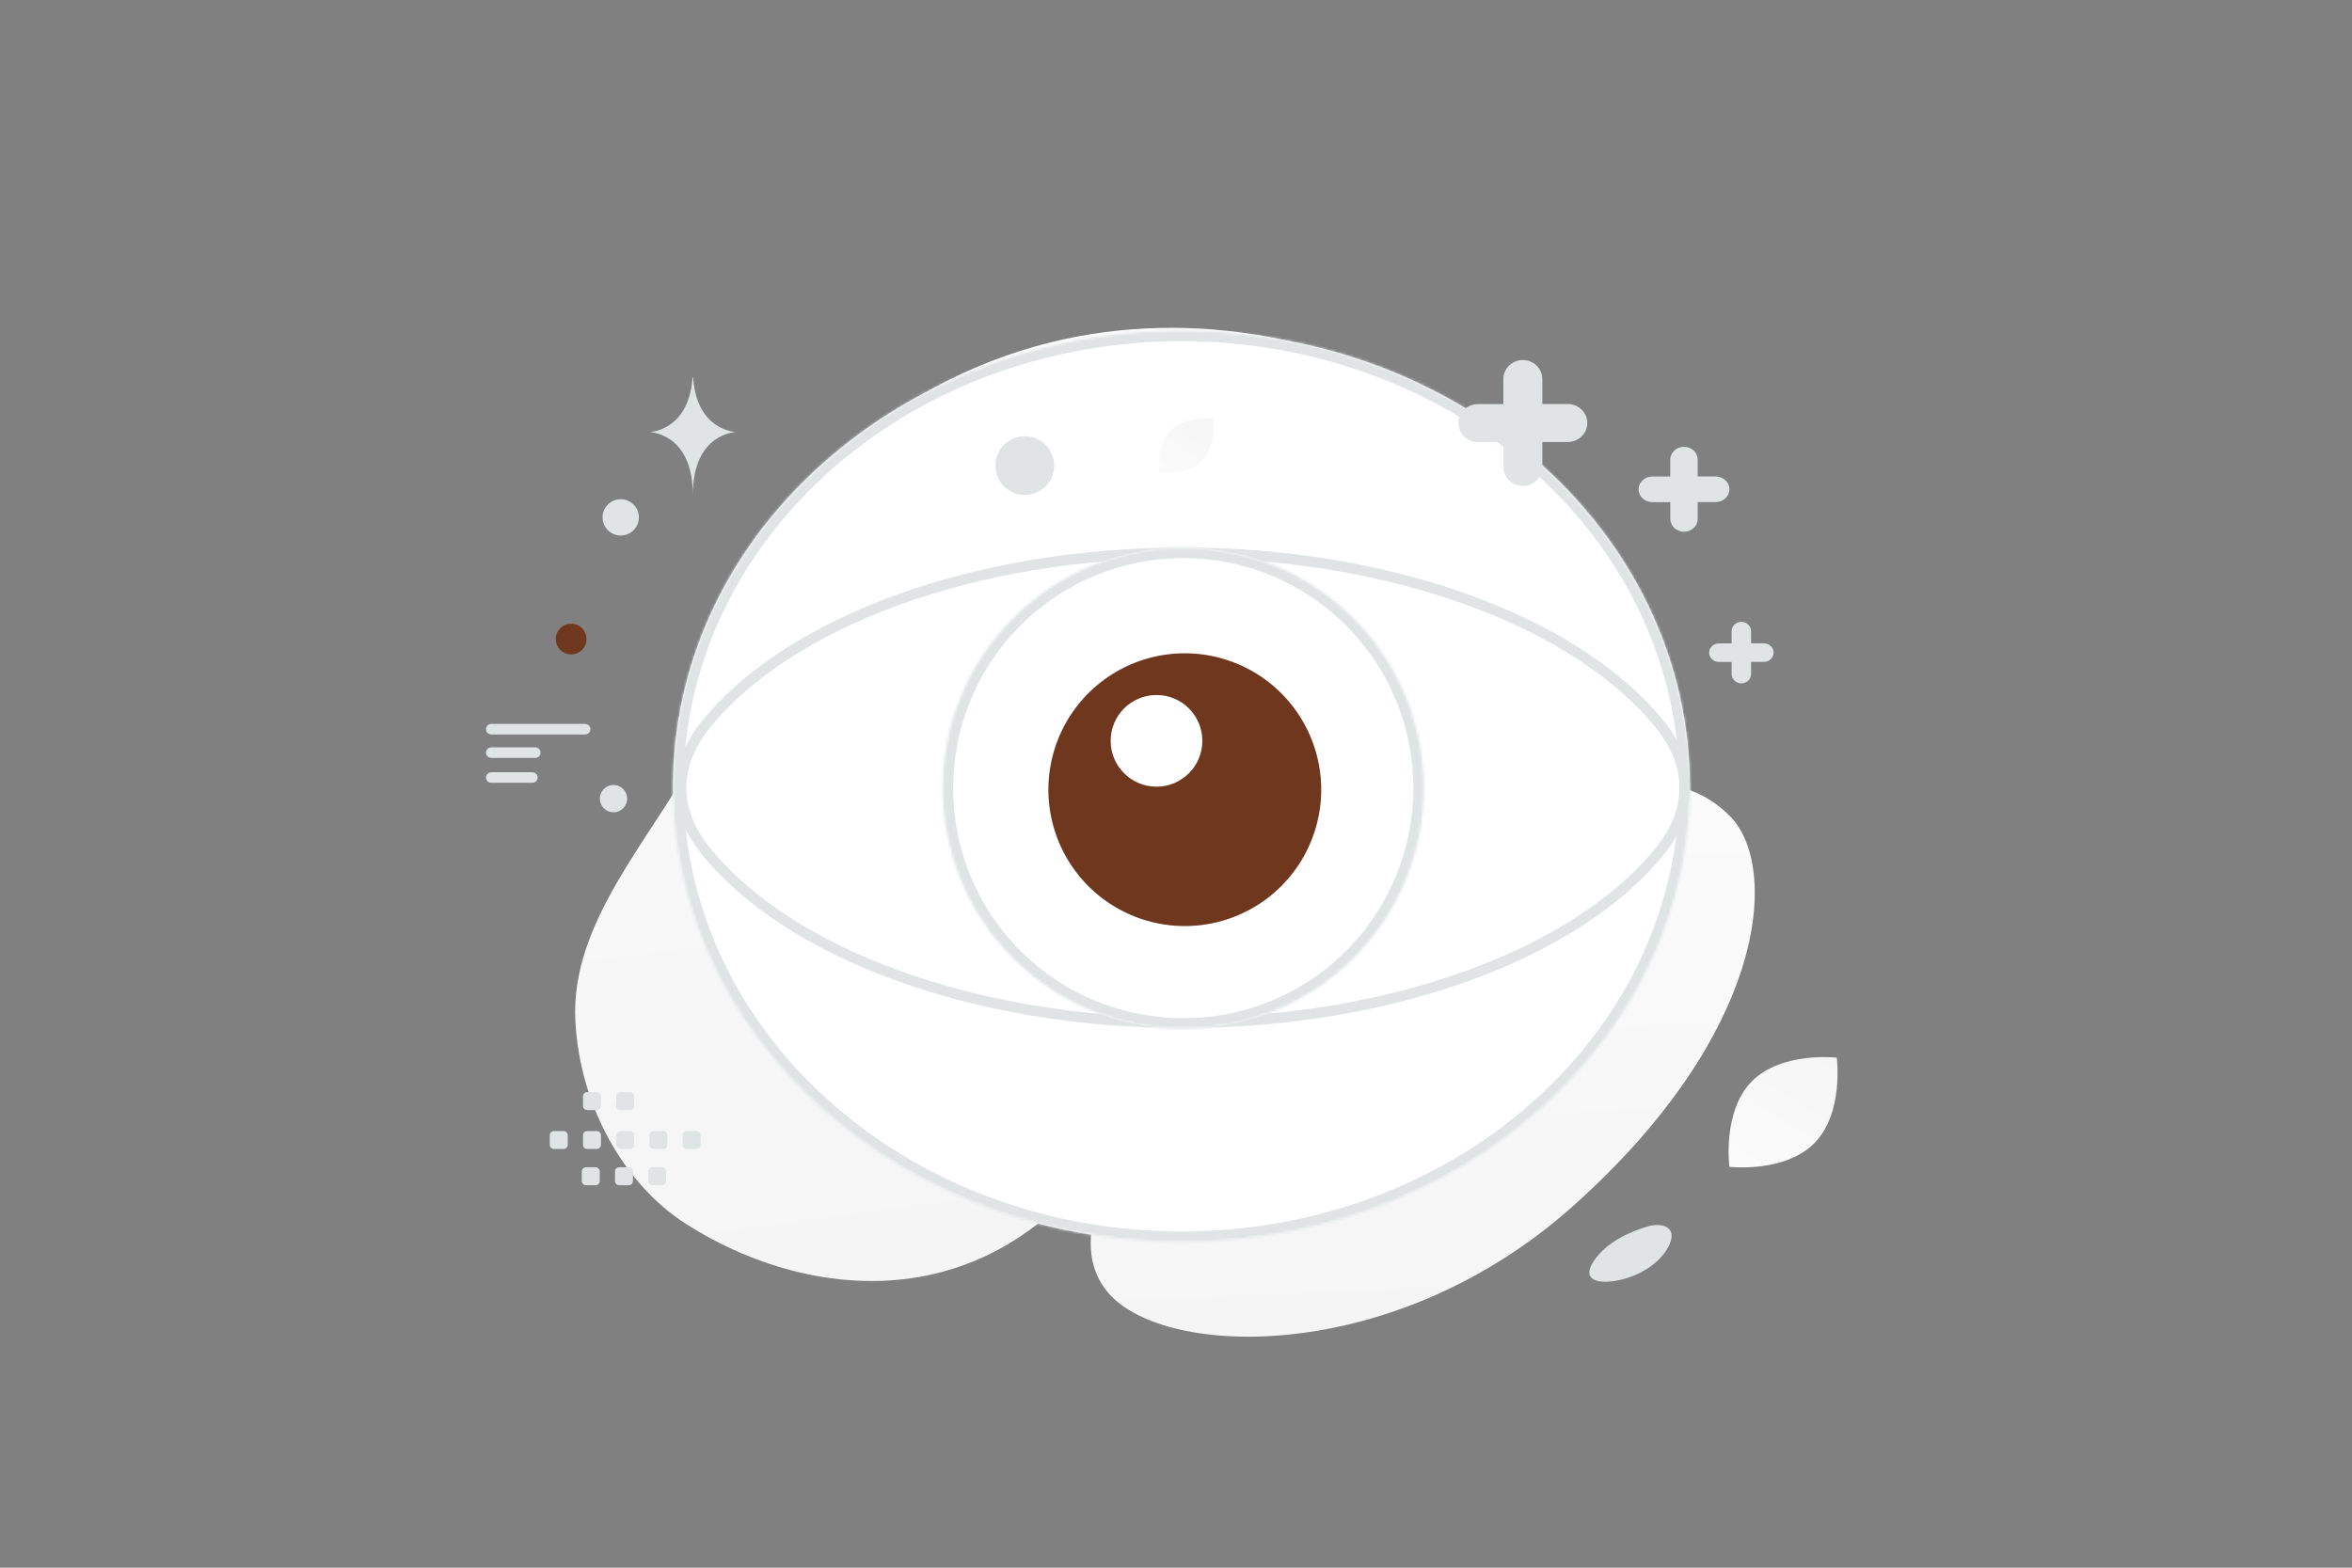 <svg width="900" height="600" viewBox="0 0 900 600" fill="none" xmlns="http://www.w3.org/2000/svg"><rect x="0" y="0" width="900" height="600" fill="#808080" stroke="none"/><path fill="transparent" d="M0 0h900v600H0z"/><path d="M596.686 201.361c-16.103-52.558-155.282-120.393-265.239-36.065-51.139 39.221-35.266 67.369-64.71 122.937-17.551 33.119-48.64 64.698-46.563 102.722 1.786 32.822 18.96 62.507 42.193 77.391 52.25 33.474 135.034 39.156 178.313-59.649 43.278-98.806 197.521-71.78 156.006-207.336z" fill="url(#a)"/><path d="M662.122 312.523c-19.073-19.57-48.178-15.162-92.276 1.344-33.162 12.419-63.526 23.29-92.601 50.977-20.353 19.37-34.511 41.992-43.708 62.744-9.967 22.482-25.14 49.157-9.316 67.379 21.744 25.03 109.376 27.537 177.536-33.225 74.87-66.759 79.017-130.096 60.365-149.219z" fill="url(#b)"/><mask id="c" fill="#fff"><path fill-rule="evenodd" clip-rule="evenodd" d="M589.651 177.646c75.979 68.096 75.979 178.501 0 246.597-75.979 68.097-199.164 68.097-275.143 0-75.979-68.096-75.979-178.501 0-246.597 75.979-68.097 199.164-68.097 275.143 0z"/></mask><path fill-rule="evenodd" clip-rule="evenodd" d="M589.651 177.646c75.979 68.096 75.979 178.501 0 246.597-75.979 68.097-199.164 68.097-275.143 0-75.979-68.096-75.979-178.501 0-246.597 75.979-68.097 199.164-68.097 275.143 0z" fill="#fff"/><path d="M586.981 180.624c74.205 66.507 74.205 174.134 0 240.641l5.34 5.957c77.752-69.686 77.752-182.869 0-252.555l-5.34 5.957zm0 240.641c-74.459 66.734-195.344 66.734-269.803 0l-5.34 5.957c77.498 69.458 202.985 69.458 280.483 0l-5.34-5.957zm-269.803 0c-74.205-66.507-74.205-174.134 0-240.641l-5.34-5.957c-77.752 69.686-77.752 182.869 0 252.555l5.34-5.957zm0-240.641c74.459-66.734 195.344-66.734 269.803 0l5.34-5.957c-77.498-69.458-202.985-69.458-280.483 0l5.34 5.957z" fill="#E1E4E5" mask="url(#c)"/><path d="M260.645 301.505c0-8.127 3.071-16.262 9.173-23.864 32.112-40.003 103.545-66.087 182.822-66.087s150.71 26.084 182.821 66.087c6.103 7.602 9.174 15.737 9.174 23.864s-3.071 16.262-9.174 23.864c-32.111 40.004-103.544 66.087-182.821 66.087s-150.71-26.083-182.822-66.087c-6.102-7.602-9.173-15.737-9.173-23.864z" fill="#fff" stroke="#E1E4E5" stroke-width="4"/><mask id="d" fill="#fff"><path fill-rule="evenodd" clip-rule="evenodd" d="M517.884 236.573c35.921 35.912 35.921 94.21 0 130.183-35.92 35.911-94.233 35.911-130.215 0-35.92-35.912-35.92-94.21 0-130.183 35.982-35.972 94.264-35.972 130.215 0z"/></mask><path fill-rule="evenodd" clip-rule="evenodd" d="M517.884 236.573c35.921 35.912 35.921 94.21 0 130.183-35.92 35.911-94.233 35.911-130.215 0-35.92-35.912-35.92-94.21 0-130.183 35.982-35.972 94.264-35.972 130.215 0z" fill="#fff"/><path d="m517.884 366.756 2.828 2.829.003-.003-2.831-2.826zm-130.215 0-2.828 2.829.003.002 2.825-2.831zm0-130.183-2.828-2.828-.002.002 2.83 2.826zm127.387 2.829c34.357 34.348 34.36 90.115-.002 124.527l5.661 5.653c37.478-37.533 37.482-98.363-.003-135.837l-5.656 5.657zm0 124.525c-34.357 34.348-90.14 34.352-124.561-.002l-5.651 5.662c37.541 37.468 98.385 37.472 135.868-.002l-5.656-5.658zm-124.559 0c-34.356-34.348-34.36-90.115.003-124.527l-5.661-5.653c-37.479 37.533-37.482 98.363.002 135.838l5.656-5.658zm0-124.525c34.421-34.412 90.17-34.41 124.558-.001l5.659-5.655c-37.514-37.537-98.33-37.535-135.873-.001l5.656 5.657z" fill="#E1E4E5" mask="url(#d)"/><path fill-rule="evenodd" clip-rule="evenodd" d="M505.565 302.235a52.197 52.197 0 0 1-15.287 36.909 52.198 52.198 0 0 1-89.104-36.909 52.195 52.195 0 1 1 104.391 0z" fill="#6f381e"/><circle cx="442.539" cy="283.539" r="17.539" fill="#fff"/><path fill-rule="evenodd" clip-rule="evenodd" d="M266.483 432.885h-3.665a1.6 1.6 0 0 0-1.599 1.6v3.665c0 .886.721 1.6 1.599 1.6h3.665c.879 0 1.6-.721 1.6-1.6v-3.665a1.596 1.596 0 0 0-1.6-1.6zm-12.708 0h-3.665c-.878 0-1.599.721-1.599 1.6v3.665c0 .886.721 1.6 1.599 1.6h3.665c.879 0 1.6-.721 1.6-1.6v-3.665c0-.879-.721-1.6-1.6-1.6zm-12.713 0h-3.665c-.879 0-1.6.721-1.6 1.6v3.665c0 .886.721 1.6 1.6 1.6h3.665c.878 0 1.599-.721 1.599-1.6v-3.665a1.596 1.596 0 0 0-1.599-1.6zm-12.708 0h-3.665c-.879 0-1.6.721-1.6 1.6v3.665c0 .886.721 1.6 1.6 1.6h3.665c.886 0 1.607-.721 1.607-1.6v-3.665a1.617 1.617 0 0 0-1.607-1.6zm-12.707 0h-3.665c-.887 0-1.607.721-1.607 1.6v3.665c0 .886.721 1.6 1.607 1.6h3.665c.878 0 1.599-.721 1.599-1.6v-3.665c0-.879-.721-1.6-1.599-1.6zm37.665 13.857h-3.665c-.879 0-1.6.721-1.6 1.6v3.672c0 .879.721 1.6 1.6 1.6h3.665c.886 0 1.6-.721 1.6-1.6v-3.665a1.599 1.599 0 0 0-1.6-1.607zm-12.709 0h-3.665c-.879 0-1.6.721-1.6 1.6v3.672c0 .879.721 1.6 1.6 1.6h3.665c.879 0 1.6-.721 1.6-1.6v-3.665a1.599 1.599 0 0 0-1.6-1.607zm-12.708 0h-3.665c-.886 0-1.607.721-1.607 1.6v3.672c0 .879.721 1.6 1.607 1.6h3.665c.879 0 1.6-.721 1.6-1.6v-3.665c0-.886-.721-1.607-1.6-1.607zM241.062 418h-3.665c-.879 0-1.6.721-1.6 1.6v3.665c0 .886.721 1.6 1.6 1.6h3.665c.878 0 1.599-.721 1.599-1.6V419.6a1.596 1.596 0 0 0-1.599-1.6zm-12.708 0h-3.665c-.879 0-1.6.721-1.6 1.6v3.665c0 .886.721 1.6 1.6 1.6h3.665c.886 0 1.607-.721 1.607-1.6V419.6a1.617 1.617 0 0 0-1.607-1.6z" fill="#E1E4E5"/><path d="M630.395 469.424c-6.742 1.983-15.728 5.974-20.568 13.248-4.839 7.274 1.554 9.02 9.789 7.249s16.234-6.876 19.235-13.642c3.002-6.765-2.923-8.482-8.456-6.855z" fill="#E1E4E5"/><path fill-rule="evenodd" clip-rule="evenodd" d="M670.063 241.552v4.671h4.889c2.041 0 3.718 1.602 3.718 3.551 0 1.95-1.677 3.552-3.718 3.552h-4.889v4.671c0 1.95-1.677 3.552-3.718 3.552s-3.718-1.602-3.718-3.552v-4.652h-4.909c-2.041 0-3.718-1.602-3.718-3.551 0-1.95 1.677-3.552 3.718-3.552h4.889v-4.69c0-1.95 1.677-3.552 3.738-3.552 2.041 0 3.718 1.602 3.718 3.552zm-20.429-65.647v6.45h6.89c2.875 0 5.238 2.213 5.238 4.905s-2.363 4.904-5.238 4.904h-6.89v6.451c0 2.692-2.363 4.905-5.239 4.905-2.875 0-5.238-2.213-5.238-4.905v-6.424h-6.918c-2.876 0-5.239-2.212-5.239-4.904 0-2.693 2.363-4.905 5.239-4.905h6.889v-6.477c0-2.692 2.363-4.905 5.267-4.905 2.876 0 5.239 2.213 5.239 4.905zm-59.462-30.846v9.565h9.779c4.082 0 7.436 3.28 7.436 7.272 0 3.992-3.354 7.272-7.436 7.272h-9.779v9.565c0 3.992-3.354 7.272-7.435 7.272-4.081 0-7.435-3.28-7.435-7.272v-9.525h-9.82c-4.081 0-7.435-3.281-7.435-7.272 0-3.992 3.354-7.273 7.435-7.273h9.779v-9.604c0-3.992 3.354-7.272 7.476-7.272 4.081 0 7.435 3.28 7.435 7.272z" fill="#E1E4E5"/><circle r="5.878" transform="matrix(-1 0 0 1 218.548 244.587)" fill="#6f381e"/><circle r="5.222" transform="scale(1 -1) rotate(-75 -81.789 -305.804)" fill="#E1E4E5"/><circle r="6.947" transform="matrix(-1 0 0 1 237.522 198.012)" fill="#E1E4E5"/><path d="M264.995 144.515h.241c1.425 20.525 16.448 20.841 16.448 20.841s-16.566.329-16.566 24.045c0-23.716-16.565-24.045-16.565-24.045s15.016-.316 16.442-20.841z" fill="#E1E4E5"/><path d="M459.907 176.434c-5.636 5.736-16.175 4.527-16.175 4.527s-1.395-10.51 4.246-16.243c5.636-5.736 16.17-4.53 16.17-4.53s1.395 10.51-4.241 16.246z" fill="url(#e)"/><path d="M694.311 437.477c-11.341 11.542-32.548 9.108-32.548 9.108s-2.806-21.147 8.545-32.683c11.341-11.542 32.537-9.116 32.537-9.116s2.806 21.148-8.534 32.691z" fill="url(#f)"/><circle cx="392.132" cy="178.209" r="11.259" fill="#E1E4E5"/><path d="M204.82 288.049H188m35.883-8.971H188m15.699 18.502H188" stroke="#E1E4E5" stroke-width="4.046" stroke-linecap="round" stroke-linejoin="round"/><defs><linearGradient id="a" x1="362.982" y1="-63.369" x2="486.356" y2="856.003" gradientUnits="userSpaceOnUse"><stop stop-color="#fff"/><stop offset="1" stop-color="#EEE"/></linearGradient><linearGradient id="b" x1="535.216" y1="186.578" x2="558.682" y2="734.158" gradientUnits="userSpaceOnUse"><stop stop-color="#fff"/><stop offset="1" stop-color="#EEE"/></linearGradient><linearGradient id="e" x1="437.421" y1="196.027" x2="478.165" y2="132.157" gradientUnits="userSpaceOnUse"><stop stop-color="#fff"/><stop offset="1" stop-color="#EEE"/></linearGradient><linearGradient id="f" x1="649.063" y1="476.903" x2="731.05" y2="348.382" gradientUnits="userSpaceOnUse"><stop stop-color="#fff"/><stop offset="1" stop-color="#EEE"/></linearGradient></defs></svg>